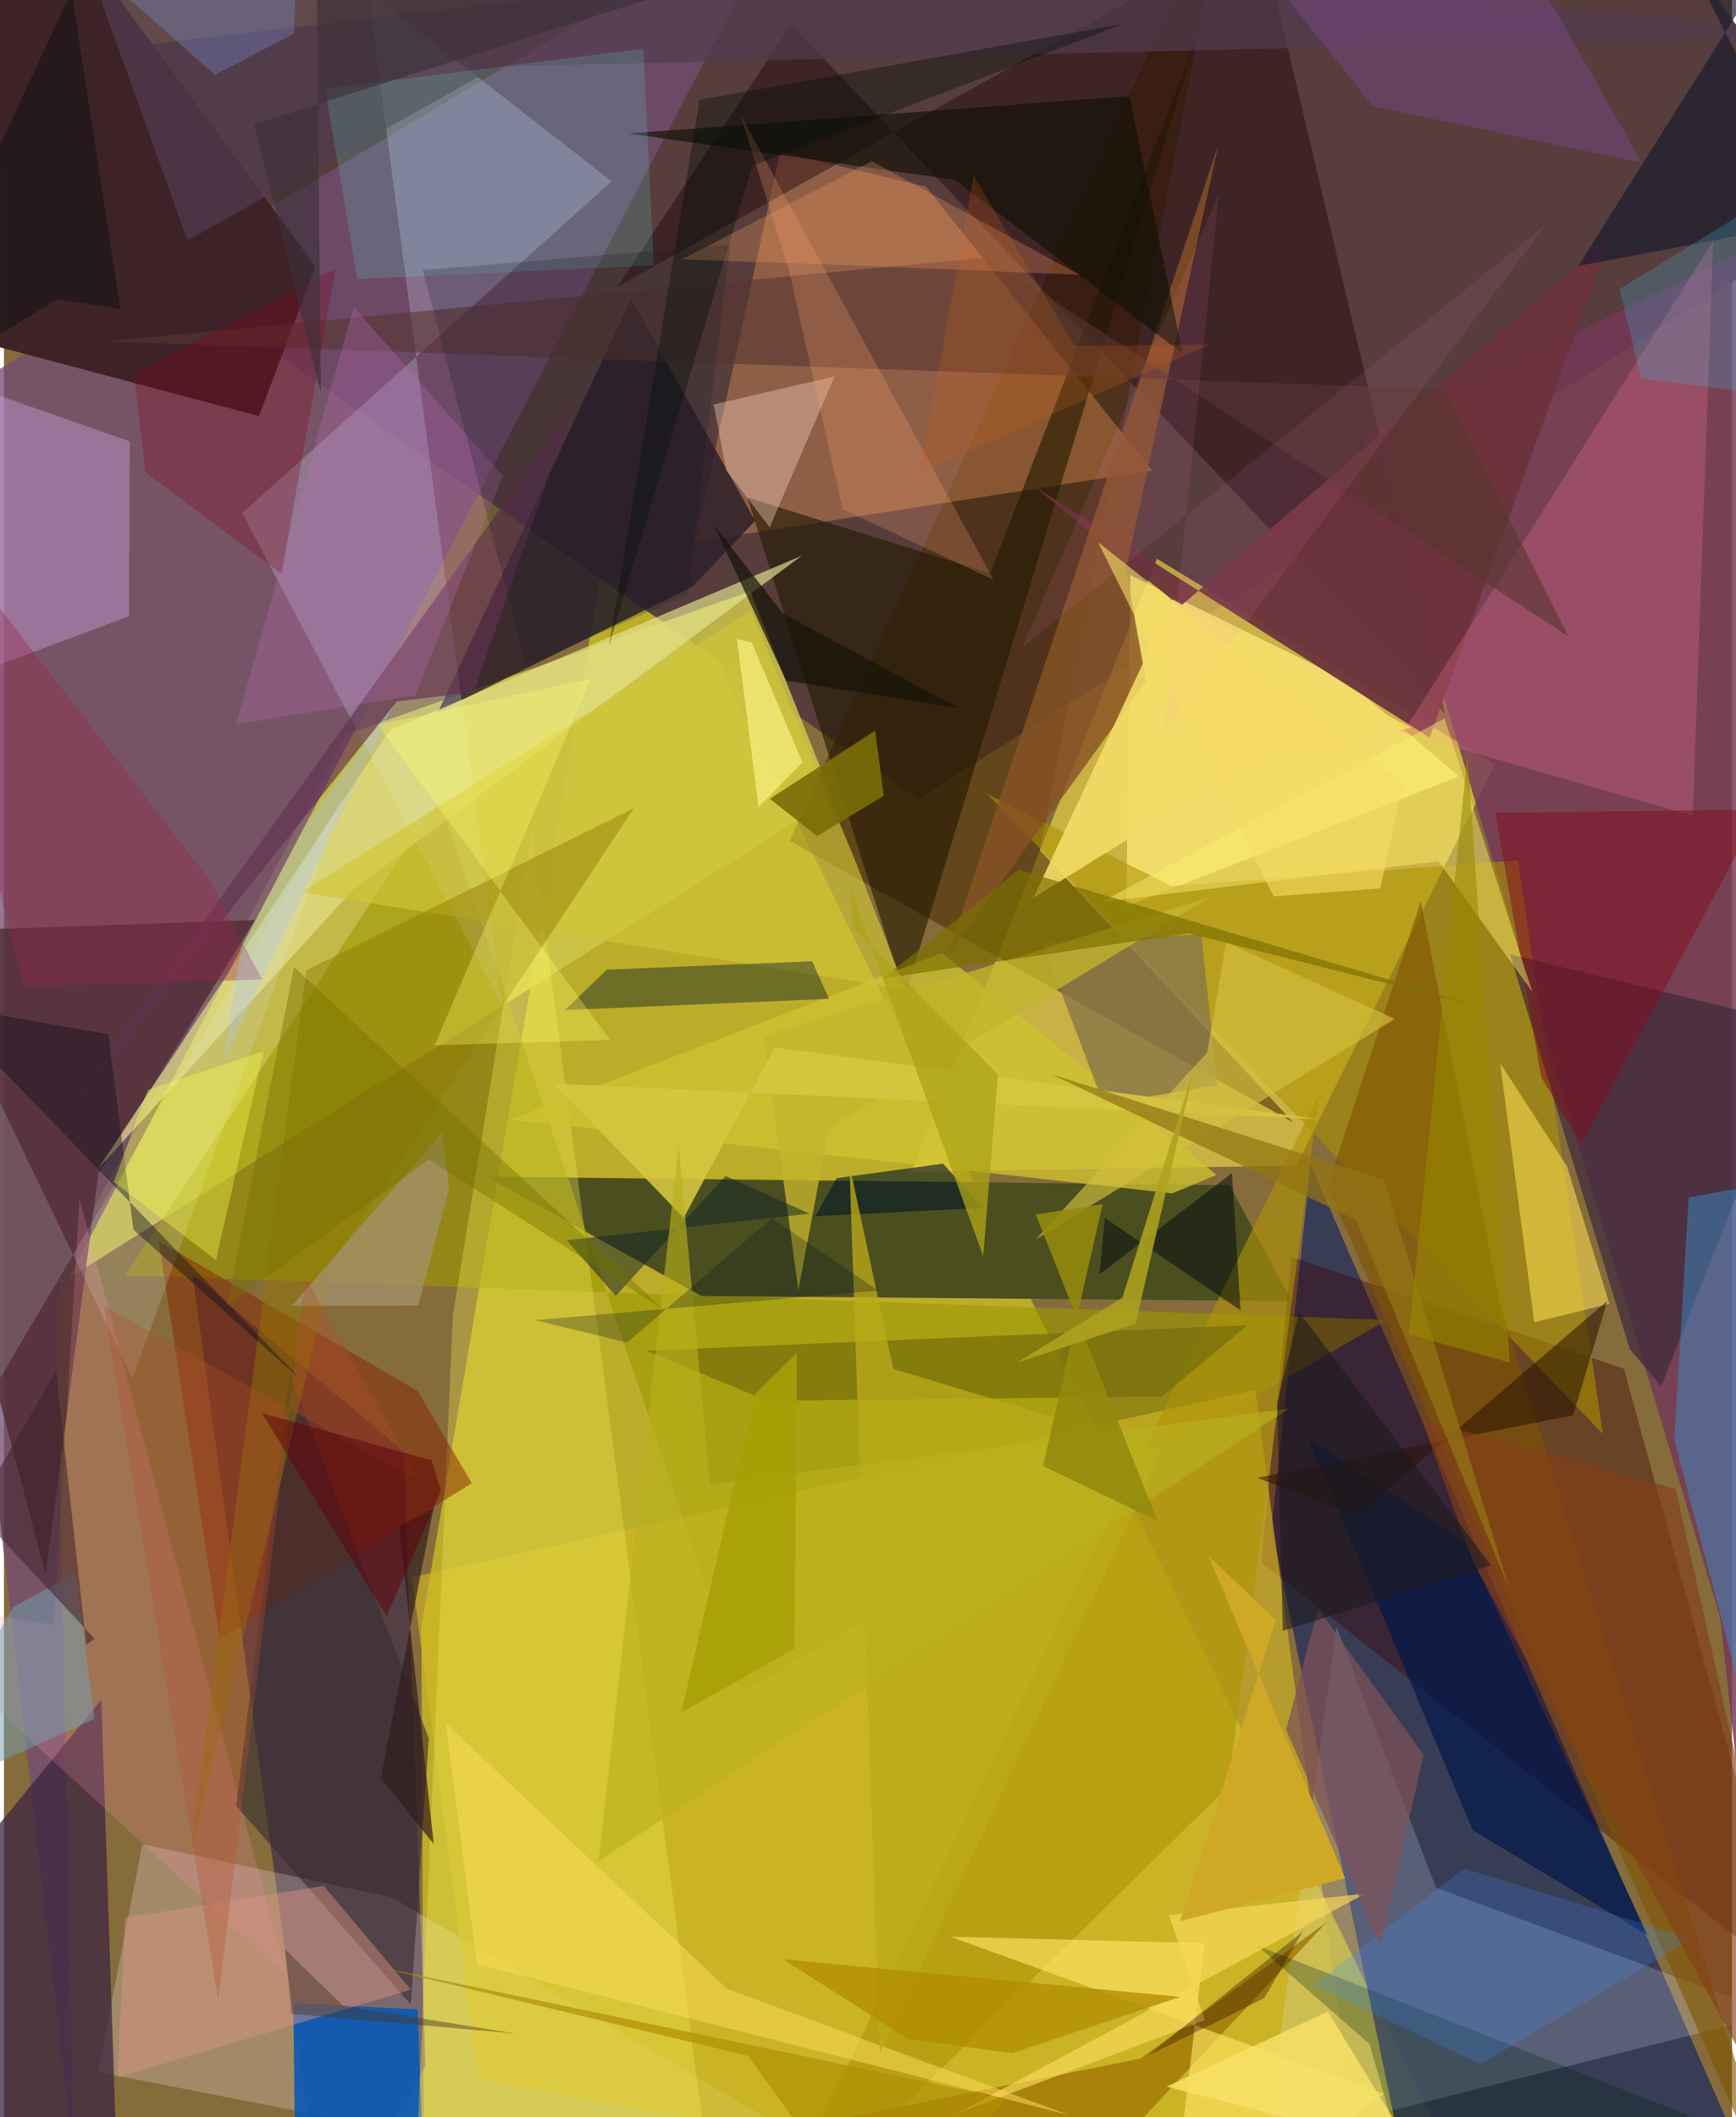 <svg xmlns="http://www.w3.org/2000/svg" width="228" height="278" viewBox="0 0 836 1024"><path fill="#866c3b" d="M0 0h836v1024H0z"/><path fill="#c6ba26" fill-opacity=".824" d="M298.045 222.602l-96.136 564.562 1.39 289.394 509.14-8.013z"/><path fill="#573d3c" d="M-62 36.759l504.283 349.797L898 97.065 785.659-62z"/><path fill="#e7d147" fill-opacity=".686" d="M438.812 566.781l118.97-296.523 163.493 99.608-96.09 193.895z"/><path fill="#29335a" fill-opacity=".831" d="M685.358 1086l-72.116-347.293 18.878-175.461L859.723 1086z"/><path fill="#ccc64a" fill-opacity=".851" d="M400.878 386.18l-39.881-100.237-195.25 69.329L22.815 623.518z"/><path fill="#4b4f1f" d="M622.97 629.282l-30.011-56.01-359.52-4.179 103.927 57.746z"/><path fill="#734c72" fill-opacity=".761" d="M25.34 629.642L380.686-50.364-62 214.28l95.71 830.033z"/><path fill="#753758" fill-opacity=".827" d="M658.724 210.9l171.514 571.453L863.884 1086l19.914-985.718z"/><path fill="#3e2429" fill-opacity=".996" d="M-52.282 154.624l175.641 46.603 27.387-72.255L10.658-62z"/><path fill="#12064b" fill-opacity=".427" d="M193.356 701.91L91.129 616.107 155.51 1086l48.483-87.003z"/><path fill="#472800" fill-opacity=".549" d="M501.192 411.254l122.613 131.67-243.726-136.253L592.868-60.637z"/><path fill="#f59b59" fill-opacity=".349" d="M446.004 90.268l-70.466-16.844-41.226 188.644 221.129-34.479z"/><path fill="#fff2ff" fill-opacity=".227" d="M187.296 917.563L66.962 891.936l-21.426 110.2L473.46 1086z"/><path fill="#9e9902" fill-opacity=".604" d="M357.02 818.234L210.689 386.293 58.726 616.803 669 638.43z"/><path fill="#3c0000" fill-opacity=".38" d="M783.692 662.023l-160.887-54.188-14.622 147.828 256.67 202.432z"/><path fill="#2d202a" fill-opacity=".839" d="M303.41 144.479l-93.3 199.696 122.942-60.404 30.362-31.899z"/><path fill="#d7e0ff" fill-opacity=".251" d="M293.995 87.708L176.128-4.069l64.609 489.745-125.5-237.51z"/><path fill="#21030b" fill-opacity=".431" d="M296.833 138.614l84.044-126.887L697.3 345.545 607.375-34.706z"/><path fill="#d4ba24" fill-opacity=".62" d="M229.637 1005.822l-32.296-242.958 407.962-90.516L660.769 1086z"/><path fill="#ffe977" fill-opacity=".749" d="M703.979 375.533l-54.323-46.244-104.749-51.112-1.913 160.186z"/><path fill="#ac9300" fill-opacity=".565" d="M732.414 416.115l-167.63 12.413-89.074-44.502 297.818 309.537z"/><path fill="#e0e9ff" fill-opacity=".204" d="M644.602 786.969l48.132 126.01 164.321 61.095-246.74 62.037z"/><path fill="#0959b4" fill-opacity=".898" d="M139.95 968.767L141.422 1086h62.627l-3.892-114.086z"/><path fill="#532d37" fill-opacity=".824" d="M-62 451.343l82.171 310.053 25.546-193.892 75.714-122.501z"/><path fill="#3a2541" fill-opacity=".741" d="M47.105 822.037L-62 955.155v70.859l117.482 46.653z"/><path fill="#221a02" fill-opacity=".604" d="M359.667 240.639l76.242 241.258L577.498 16.749l-100.3 260.516z"/><path fill="#3d2c3b" fill-opacity=".718" d="M786.51 652.567l-57.948-191.033 142.043 34.773-68.857 174.17z"/><path fill="#e5e38f" fill-opacity=".663" d="M169.356 429.812L45.493 565.297 186.6 353.184l199.372-84.407z"/><path fill="#6c323c" fill-opacity=".937" d="M498.293 235.182L689.694 356.71l87.22-241.793-207.912 178.414z"/><path fill="#cea5e5" fill-opacity=".412" d="M-62 170.423L60.82 213.48l-.317 84.578-116.563 43.599z"/><path fill="#f3eb56" fill-opacity=".329" d="M198.65 1064.391l140.103-32.176-83.402-630.373-38.201 234.441z"/><path fill="#af9308" fill-opacity=".612" d="M366.654 1086l145.008-303.957L636.19 529.271l-43.965 334.852z"/><path fill="#fa779c" fill-opacity=".255" d="M637.661 342.99l179.349 51.525 9.85-277.92-148.071 234.59z"/><path fill="#cfc230" fill-opacity=".761" d="M453.731 460.935l132.95 107.298-21.489 8.98-320.11-35.686z"/><path fill="#852902" fill-opacity=".518" d="M104.385 793.04L74.89 600.33l125.192 72.326 26.226 44.704z"/><path fill="#398fcc" fill-opacity=".467" d="M808.045 696.453l7.003-117.28L898 564.06l-31.937 352.447z"/><path fill="#fb8cb0" fill-opacity=".224" d="M24.147 785.906l12.387-205.978L136.547 955.73-62 772.505z"/><path fill="#ffe354" fill-opacity=".537" d="M756.14 564.084l-32.323-49.88 16.497 125.342 36.366-8.907z"/><path fill="#805400" fill-opacity=".604" d="M865.371 1086L723.915 631.224 685.4 435.863l-45.1 138.213z"/><path fill="#00184c" fill-opacity=".69" d="M630.736 695.353l76.267 50.807 88.126 189.812-84.625-50.823z"/><path fill="#d2c637" fill-opacity=".643" d="M143.908 431.49L436 478.45l-23.885-61.443-50.743-121.52z"/><path fill="#091d27" fill-opacity=".427" d="M271.396 488.503l20.27-19.491 99.305-4.081 8.204 18.182z"/><path fill="#a27907" fill-opacity=".843" d="M496.977 1081.99L99.721 1086l450.09-90.337 90.163-66.036z"/><path fill="#372d32" fill-opacity=".612" d="M112.358 873.452l25.94-208.64 67.23 175.984-8.684 128.712z"/><path fill="#fddcce" fill-opacity=".365" d="M401.868 182.028l-31.425 73.043-21.054-27.666-6.04-31.759z"/><path fill="#875225" fill-opacity=".808" d="M456.169 462.984l96.378-133.441-9.793-54.146 44.685-205.164z"/><path fill="#ffe262" fill-opacity=".655" d="M457.895 936.728l209.862 75.991L563.44 1086l17.446-146.15z"/><path fill="#513d4f" fill-opacity=".702" d="M238.514 32.16l-149.7 84.13L24.55-62 898 16.927z"/><path fill="#583531" fill-opacity=".584" d="M756.876 307.868L475.872 124.479 49.056 165.095l647.632 23.19z"/><path fill="#830d1d" fill-opacity=".506" d="M743.697 521.057L721.521 393.23l128.28-1.741-86.764 162.067z"/><path fill="#111107" fill-opacity=".659" d="M544.43 46.474l25.787 124.582-110.218-84.094-157.883-22.398z"/><path fill="#756e0a" fill-opacity=".71" d="M601.62 640.954l-41.457 34.57-190.979 1.927-58.608-24.146z"/><path fill="#907800" fill-opacity=".451" d="M89.635 899.097l56.62-429.775 158.55-78.437-144.948 218.366z"/><path fill="#5ffaec" fill-opacity=".157" d="M314.378 128.332L309.35 23.55 155.353 42.932l15.55 92.054z"/><path fill="#fff071" fill-opacity=".447" d="M696.922 347.489l42.452 132.247-45.371-63.191-163.04 19.693z"/><path fill="#df9382" fill-opacity=".435" d="M154.71 912.136l42.179 50.205-141.928 42.383 3.602-77.157z"/><path fill="#887748" fill-opacity=".808" d="M579.245 451.952l-76.87 3.947 29.562 78.06 55.044-9.023z"/><path fill="#a1916c" fill-opacity=".765" d="M212.073 547.717l-72.836 83.86 61.156-.122 14.964-56.81z"/><path fill="#c3b52d" fill-opacity=".792" d="M583.38 433.916L399.044 545.731 384.3 624.02l-16.738-123.013z"/><path fill="#122628" fill-opacity=".518" d="M349.12 568.768l40.644 18.235-117.591 12.855 23.812 26.862z"/><path fill="#171a2e" fill-opacity=".663" d="M868.42-41.055L792.61-62l87.09 168.379-118.07 22.255z"/><path fill="#e4e7fc" fill-opacity=".176" d="M163.94 386.05L-25.582 706.582-62 408.184 62.165 666.7z"/><path fill="#022214" fill-opacity=".278" d="M606.079 940.903l54.546 47.69 24.628 85.565 130.13-50.954z"/><path fill="#d4c740" fill-opacity=".894" d="M372.852 506.64l263.47 34.64-370.207-17.204 62.745 64.949z"/><path fill="#754680" fill-opacity=".522" d="M571.906-62h140.525l79.977 140.754-130.155-27.367z"/><path fill="#041825" fill-opacity=".612" d="M392.526 588.27l80.849-4.062-19.062-21.393-51.504 7.01z"/><path fill="#623152" fill-opacity=".655" d="M274.804 197.617L20.712 551.354l169.373-212.073 37.224-4.563z"/><path fill="#d4c03f" fill-opacity=".647" d="M582.073 509.073l9.173-53.346 81.605 37.098-173.68 106.655z"/><path fill="#3791fb" fill-opacity=".216" d="M816.703 937.662l-102.46 60.75-80.772-38.338 72.732-56.387z"/><path fill="#ffa56e" fill-opacity=".239" d="M379.81 130.786l-23.64-75.564L478.7 280.38l-73.02-34.1z"/><path fill="#bb6bb9" fill-opacity=".298" d="M241.327 230.142L198.94 336.3l-86.488 13.948L169.19 148.59z"/><path fill="#fbdd56" fill-opacity=".525" d="M228.772 949.931l-15.048-116.535 136.011 128.516 165.54 61.085z"/><path fill="#75a2b3" fill-opacity=".51" d="M43.843 831.312l-97.609 44.273L4.63 777.247l29.921-16.4z"/><path fill="#2a1300" fill-opacity=".549" d="M606.298 714.766l48.061 18.344 121.322-103.89-16.56 55.274z"/><path fill="#fad959" fill-opacity=".663" d="M563.59 926.246l17.396 50.825-120.116 45.26L658.613 915.84z"/><path fill="#7d5258" fill-opacity=".71" d="M686.795 848.784l-20.934 92.03-45.599-104.21 15.478-58.717z"/><path fill="#f4dc68" fill-opacity=".89" d="M498.038 434.269l67.409-144.363 115.282 62.129-71.74 13.348z"/><path fill="#baaa19" fill-opacity=".78" d="M423.703 993.205l-14.695-429.896 21.2 98.802 130.444 39.21z"/><path fill="#010f06" fill-opacity=".376" d="M362.126 80.18l179.6-68.747L336.54 48.281l-43.88 264.167z"/><path fill="#fea364" fill-opacity=".267" d="M407.788 128.224l112.537 4.721L419.84 77.963l-91.88 47.502z"/><path fill="#86001a" fill-opacity=".286" d="M134.315 277.583L68.45 228.488l-5.575-47.914 97.606-50.751z"/><path fill="#0c1019" fill-opacity=".42" d="M144.87 668.459l-176.214-182.67 81.805 14.448 12.18 94.532z"/><path fill="#fffe69" fill-opacity=".314" d="M283.923 328.319L208.334 505.6l84.878-2.633L180.816 350.67z"/><path fill="#7a6d07" fill-opacity=".906" d="M393.427 404.395l32.198-19.508-4.147-31.508-50.999 32.976z"/><path fill="#43afd4" fill-opacity=".259" d="M792.026 183.042L898 196.473l-12.63-120.39-103.788 63.735z"/><path fill="#727100" fill-opacity=".42" d="M140.319 467.723L107.752 631.49l97.865-70.658 113.956 72.94z"/><path fill="#7c6f00" fill-opacity=".675" d="M572.94 451.377l145.707 36.84-227.725-67.53-65.613 52.534z"/><path fill="#b18d00" fill-opacity=".769" d="M376.93 947.648l60.618 38.636 50.202 6.79 81.31-27.255z"/><path fill="#030d11" fill-opacity=".525" d="M529.995 616.35l2.588-27.272 65.624 44.69-4.102-66.456z"/><path fill="#141408" fill-opacity=".71" d="M461.96 342.529l-83.553-13.335-34.917-75.145 33.52 42.803z"/><path fill="#301d1c" fill-opacity=".686" d="M182.3 859.97l25.543-130.607-16.629 9.014 16.71 153.525z"/><path fill="#bab11d" fill-opacity=".635" d="M621.695 681.284L287.67 900.122l38.726-345.83 15.109 163.626z"/><path fill="#ff8ed5" fill-opacity=".09" d="M745.778 108.77L492.407 313.345l95.247-219.31L561.27 354.13z"/><path fill="#95284b" fill-opacity=".38" d="M9.382 477.029l115.499-3.297-26.3-49.432-149.694-193.538z"/><path fill="#41222a" fill-opacity=".549" d="M25.195 663.024l-39.13 67.563 57.886 62.092-4.128 2.852z"/><path fill="#93890d" fill-opacity=".89" d="M558.019 735.606L499.162 587.4l32.336-5.02-28.802 126.676z"/><path fill="#af8f05" fill-opacity=".706" d="M178.224 950.682l181.673 43.64L425.928 1086l58.85-70.962z"/><path fill="#151928" fill-opacity=".22" d="M252.748 321.915l77.793-34.333 20.826-169.316-148.762 12.376z"/><path fill="#f8fe50" fill-opacity=".369" d="M69.547 527.16l56.02-18.671-23.031 100.967-49.406-37.772z"/><path fill="#b74f31" fill-opacity=".325" d="M103.68 967.326l42.152-349.48 55.862 98.987-153.36-85.126z"/><path fill="#843f17" fill-opacity=".631" d="M808.752 720.19l-123.02-33.79 25.04 69.104L890.725 1086z"/><path fill="#1c191f" fill-opacity=".573" d="M615.943 678.538l2.711 110.23 100.74-31.67-92.815-122.53z"/><path fill="#937614" fill-opacity=".725" d="M728.084 768.059L654.18 590.11l-147.227-70.46 160.684 50.923z"/><path fill="#a2c4fe" fill-opacity=".314" d="M105.993 513.275l8.96-55.71 30.932-58.878 42.466-57.522z"/><path fill="#7d96e3" fill-opacity=".31" d="M140.28 16.305L143.176-62 6.019-48.648l96.026 84.807z"/><path fill="#aea217" fill-opacity=".765" d="M480.82 519.67l-69.79-70.816-1.93-20.065 64.637 178.84z"/><path fill="#fbf487" fill-opacity=".663" d="M354.592 309.113l7.123 1.628 24.553 57.965-21.173 21.65z"/><path fill="#f8e168" fill-opacity=".831" d="M709.524 1086l38.54-29.243-185.752-47.49 78.12-36.35z"/><path fill="#101011" fill-opacity=".514" d="M56.368 149.572L32.686-4.156-62 198.835l87.715-54.13z"/><path fill="#a89f05" fill-opacity=".875" d="M382.407 797.41l1.229-143.056-20.198 19.92-35.749 154.043z"/><path fill="#3b3139" fill-opacity=".643" d="M153.33 189.863L150.705-62l220.447 42.85-250.184 79.307z"/><path fill="#998700" fill-opacity=".576" d="M679.668 645.354l48.83 13.69-15.701-224.624-4.78-69.527z"/><path fill="#5f010b" fill-opacity=".51" d="M211.46 721.11l-26.337 60.67-60.348-98.295 82.142 22.81z"/><path fill="#463321" fill-opacity=".431" d="M247.185 983.538L139.209 974l-3.218-31.184 28.055 27.262z"/><path fill="#cfa927" fill-opacity=".996" d="M569.05 929.202l46.229-145.589-32.531-31.016 66.117 155.882z"/><path fill="#00151b" fill-opacity=".271" d="M422.923 624.217L256.97 638.503l44.516 10.863 70.038-60.198z"/><path fill="#f6dc65" fill-opacity=".608" d="M614.228 433.558l-84.89-171.252 147.627 116.523-11.133 50.854z"/><path fill="#1f0000" fill-opacity=".333" d="M592.428 975.119l-39.16 19.126 75.072-60.002-18.565 32.089z"/><path fill="#d86314" fill-opacity=".212" d="M469.14 85.163l-26.02 143.68L583.252 166.6l-65.33.745z"/><path fill="#aea21e" fill-opacity=".878" d="M576.177 515.318l-28.713 124.874-57.484 18.956 51.102-31.492z"/></svg>
